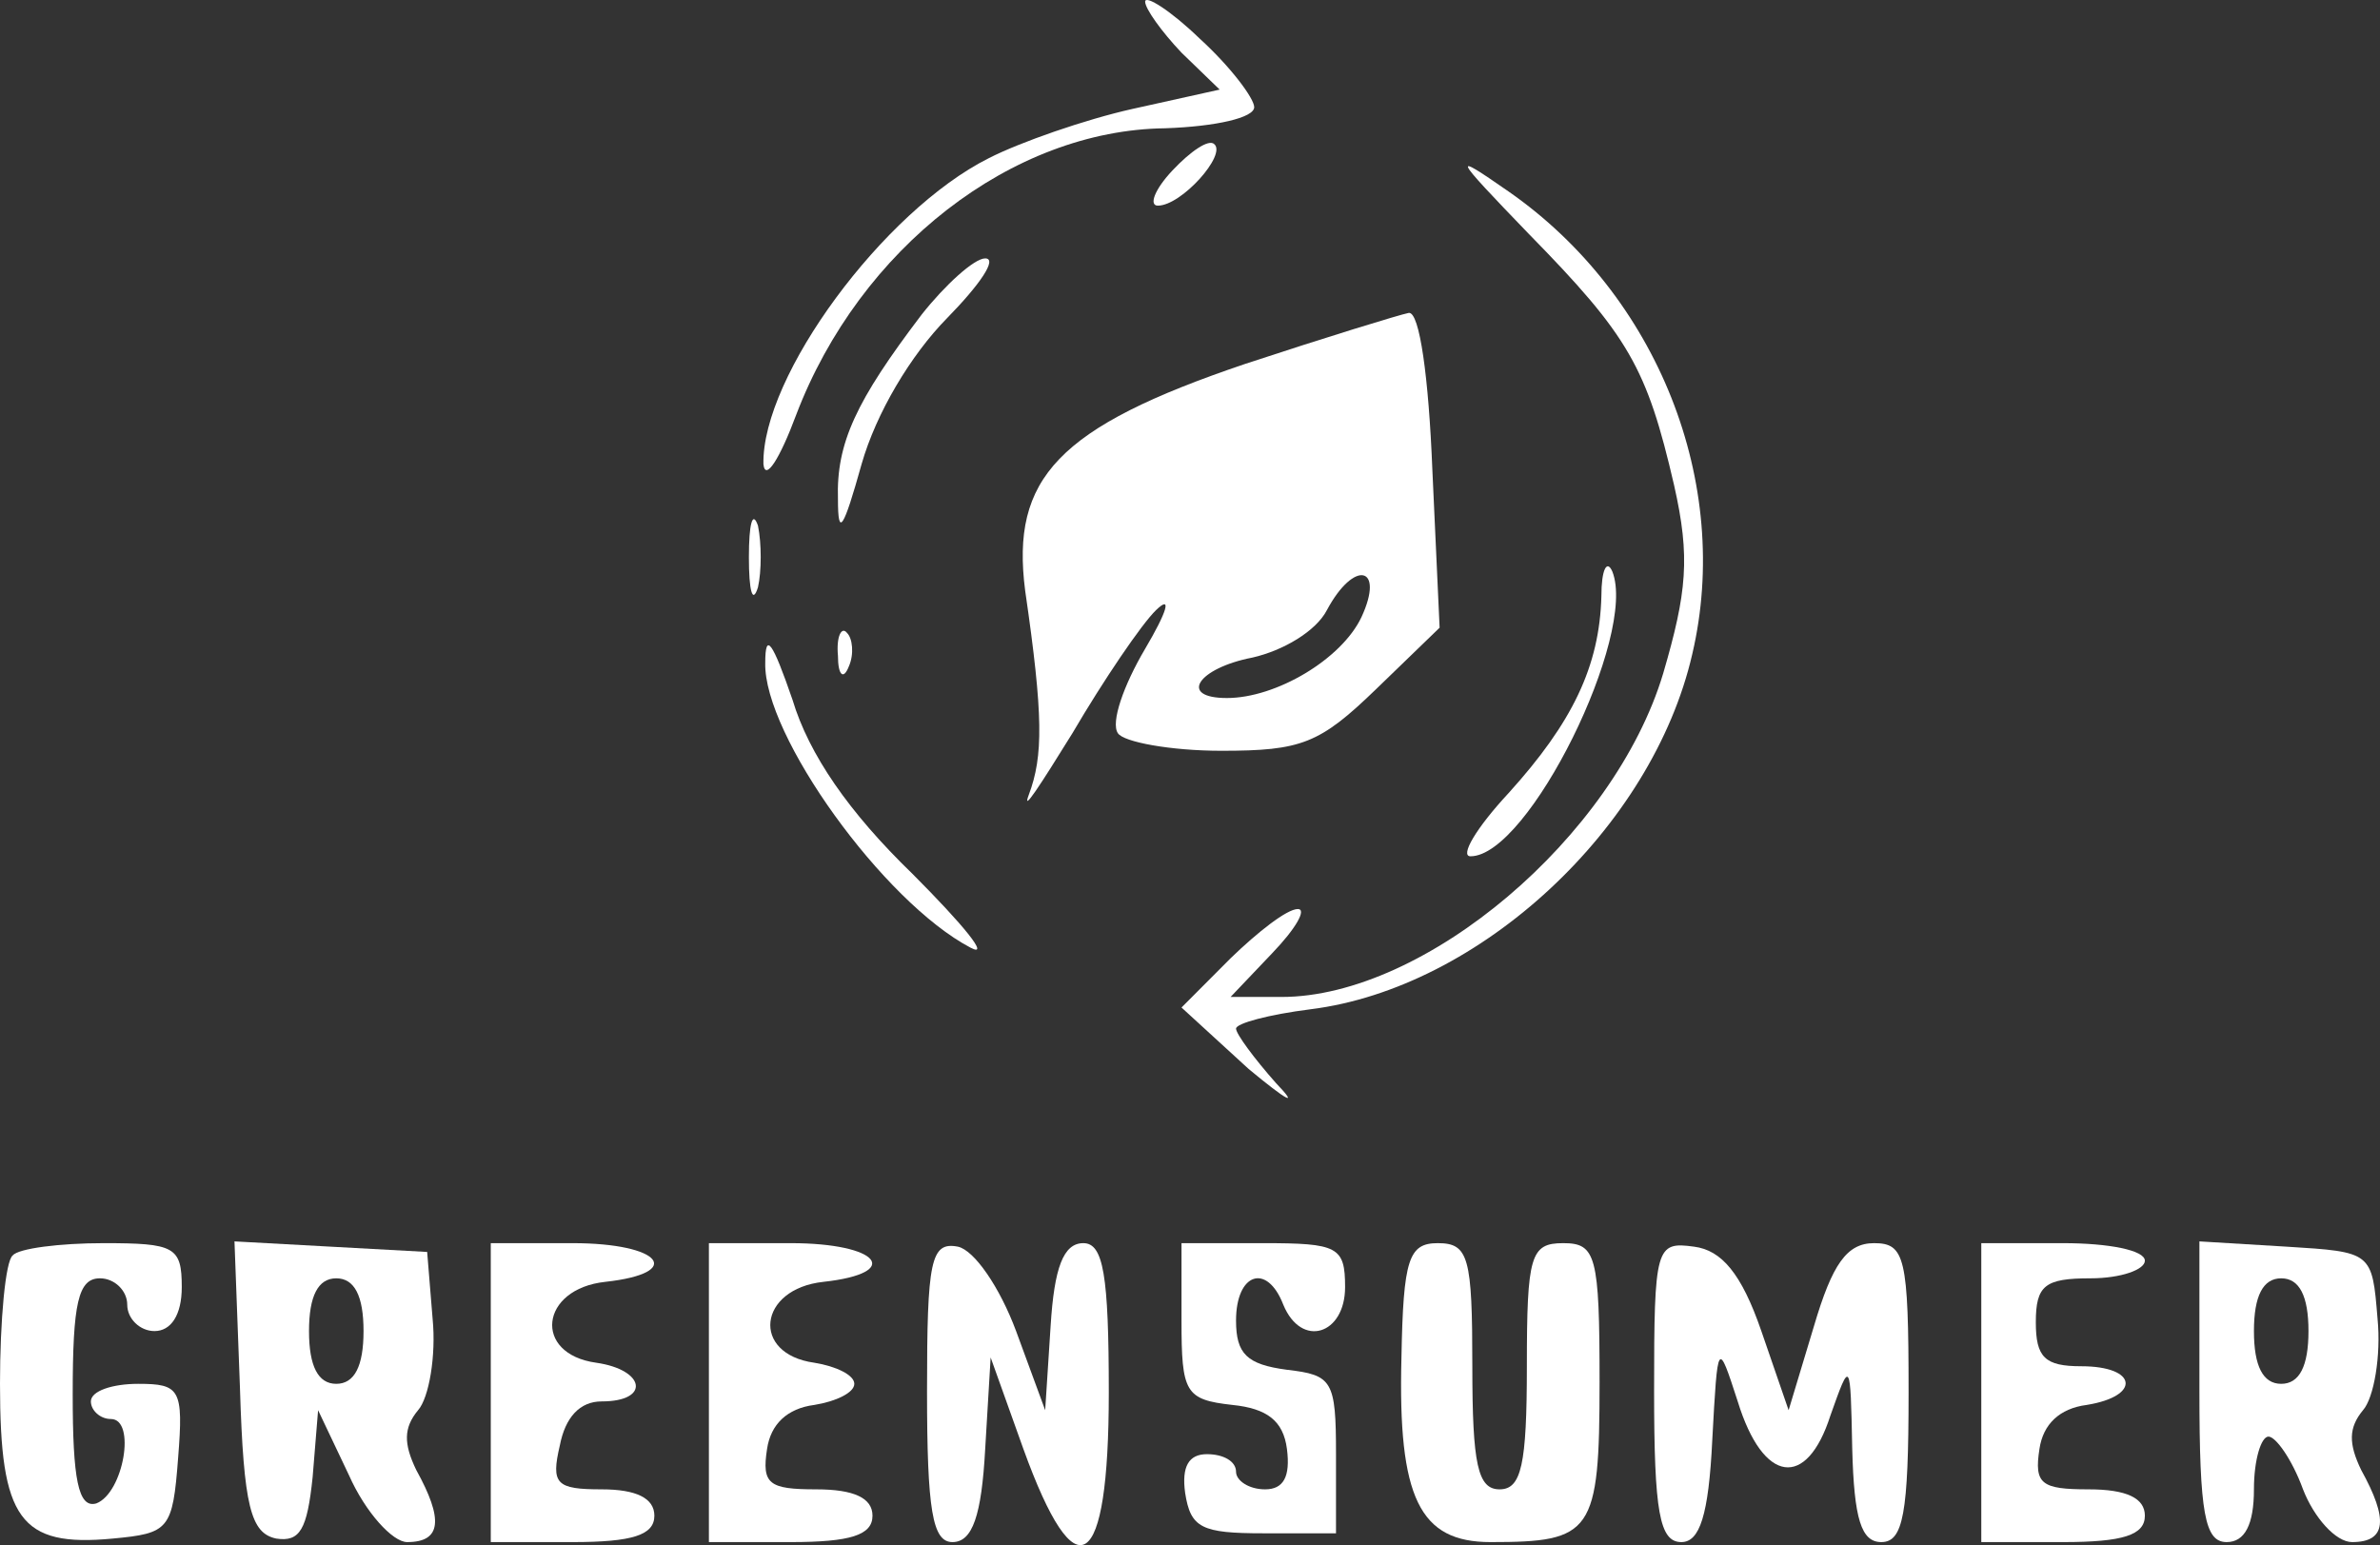<svg width="268" height="174" viewBox="0 0 268 174" fill="none" xmlns="http://www.w3.org/2000/svg">
<rect x="0" y="0" width="268" height="174" fill="#333333" stroke="none"/>
<path d="M128.949 0.187C128.949 0.979 130.792 3.554 133.043 5.93L137.341 10.089L127.517 12.267C122.195 13.455 114.826 16.029 111.347 17.812C99.475 23.753 85.762 42.367 85.966 52.268C86.171 54.248 87.808 51.674 89.65 46.724C96.814 27.911 114.008 14.643 131.201 14.445C136.932 14.247 141.23 13.257 141.23 12.069C141.23 11.079 138.569 7.514 135.09 4.346C131.815 1.177 128.949 -0.605 128.949 0.187Z" fill="white"/>
<path d="M132.02 19.198C129.973 21.376 129.359 23.158 130.382 23.158C133.043 23.158 138.16 17.416 136.727 16.227C136.113 15.633 134.067 17.02 132.02 19.198Z" fill="white"/>
<path d="M172.137 26.327C183.395 37.812 185.442 41.377 188.512 54.645C190.354 62.764 189.945 66.724 187.284 75.833C181.757 94.25 160.47 112.27 144.301 112.27H138.569L143.277 107.32C145.938 104.547 147.166 102.369 146.143 102.369C144.915 102.369 141.64 104.943 138.569 107.914L133.043 113.458L140.616 120.389C144.915 123.954 146.347 124.746 143.687 121.973C141.23 119.201 139.184 116.429 139.184 115.835C139.184 115.241 142.868 114.25 147.575 113.656C166.611 111.28 186.056 93.26 190.559 73.655C195.062 54.447 186.67 33.258 169.886 21.574C163.336 17.02 163.541 17.416 172.137 26.327Z" fill="white"/>
<path d="M103.774 35.436C96.405 45.139 94.154 49.892 94.358 56.229C94.358 60.585 94.972 59.595 97.019 52.268C98.657 46.526 102.546 39.991 106.639 35.832C110.323 32.07 112.37 29.099 110.937 29.099C109.709 29.099 106.434 32.07 103.774 35.436Z" fill="white"/>
<path d="M140.207 40.981C119.125 48.11 113.803 53.852 115.44 66.526C117.487 80.586 117.487 85.141 115.85 89.497C115.031 91.675 117.078 88.507 120.762 82.566C124.242 76.626 128.54 70.289 130.178 68.704C132.02 66.922 131.406 68.903 128.949 73.061C126.493 77.22 125.06 81.378 125.879 82.566C126.493 83.556 131.815 84.547 137.546 84.547C146.552 84.547 148.599 83.754 154.944 77.616L162.108 70.685L161.289 52.862C160.88 42.565 159.856 35.04 158.628 35.238C157.605 35.436 149.213 38.01 140.207 40.981ZM153.307 69.497C151.055 74.249 143.687 78.606 138.16 78.606C132.634 78.606 134.885 75.239 141.026 74.051C144.505 73.259 148.19 71.081 149.418 68.704C152.488 62.962 155.967 63.754 153.307 69.497Z" fill="white"/>
<path d="M84.329 62.764C84.329 66.526 84.738 68.11 85.352 66.13C85.762 64.348 85.762 61.179 85.352 59.199C84.738 57.417 84.329 59.001 84.329 62.764Z" fill="white"/>
<path d="M180.325 67.12C180.12 75.041 177.05 81.378 169.886 89.299C166.202 93.26 164.359 96.428 165.588 96.428C172.137 96.428 184.418 71.477 181.553 64.348C180.939 62.962 180.325 64.15 180.325 67.12Z" fill="white"/>
<path d="M86.171 74.645C85.966 82.764 99.475 101.577 109.3 106.725C111.552 107.914 108.481 104.151 102.75 98.408C95.586 91.477 91.083 84.943 89.241 78.804C86.99 72.269 86.171 71.081 86.171 74.645Z" fill="white"/>
<path d="M94.358 73.853C94.358 76.031 94.972 76.626 95.586 75.041C96.2 73.655 95.996 71.873 95.382 71.279C94.768 70.487 94.154 71.675 94.358 73.853Z" fill="white"/>
<path d="M1.433 141.38C0.614 141.974 0 148.707 0 155.836C0 171.084 2.252 174.252 12.69 173.262C19.035 172.668 19.445 172.272 20.059 164.153C20.673 156.43 20.264 155.836 15.556 155.836C12.69 155.836 10.234 156.628 10.234 157.816C10.234 158.806 11.258 159.797 12.486 159.797C15.351 159.797 13.918 168.114 10.848 169.302C8.801 169.896 8.187 166.529 8.187 157.024C8.187 146.727 8.801 143.954 11.258 143.954C12.895 143.954 14.328 145.341 14.328 146.925C14.328 148.509 15.761 149.895 17.398 149.895C19.24 149.895 20.468 148.113 20.468 144.945C20.468 140.39 19.649 139.994 11.667 139.994C6.755 139.994 2.047 140.588 1.433 141.38Z" fill="white"/>
<path d="M27.018 156.232C27.427 169.698 28.246 172.668 31.112 173.262C33.773 173.658 34.591 172.272 35.205 166.331L35.819 158.806L39.299 166.133C41.141 170.292 44.211 173.658 45.849 173.658C49.738 173.658 49.942 171.084 46.872 165.539C45.439 162.569 45.439 160.787 47.077 158.806C48.305 157.42 49.124 152.668 48.714 148.509L48.1 140.984L37.252 140.39L26.404 139.796L27.018 156.232ZM40.936 149.895C40.936 153.856 39.913 155.836 37.866 155.836C35.819 155.836 34.796 153.856 34.796 149.895C34.796 145.935 35.819 143.954 37.866 143.954C39.913 143.954 40.936 145.935 40.936 149.895Z" fill="white"/>
<path d="M55.264 156.826V173.658H64.475C71.229 173.658 73.685 172.866 73.685 170.688C73.685 168.708 71.639 167.718 67.75 167.718C62.633 167.718 62.019 167.124 63.042 162.767C63.656 159.599 65.293 157.816 67.75 157.816C73.276 157.816 72.662 154.252 67.136 153.46C59.972 152.47 60.79 145.143 68.159 144.351C77.165 143.36 74.504 139.994 64.475 139.994H55.264V156.826Z" fill="white"/>
<path d="M79.826 156.826V173.658H89.037C95.791 173.658 98.247 172.866 98.247 170.688C98.247 168.708 96.2 167.718 91.902 167.718C86.58 167.718 85.762 167.124 86.376 163.163C86.785 160.391 88.627 158.608 91.697 158.212C94.154 157.816 96.2 156.826 96.2 155.836C96.2 154.846 94.154 153.856 91.697 153.46C84.534 152.47 85.352 145.143 92.721 144.351C101.727 143.36 99.066 139.994 89.037 139.994H79.826V156.826Z" fill="white"/>
<path d="M104.388 156.628C104.388 170.094 105.002 173.658 107.253 173.658C109.505 173.658 110.528 170.688 110.938 163.163L111.552 152.866L115.236 163.163C121.172 179.599 124.856 177.223 124.856 156.826C124.856 143.558 124.242 139.994 121.99 139.994C119.739 139.994 118.715 142.766 118.306 149.301L117.692 158.806L114.417 149.895C112.575 144.945 109.709 140.786 107.867 140.39C104.797 139.796 104.388 141.974 104.388 156.628Z" fill="white"/>
<path d="M133.043 148.707C133.043 156.826 133.452 157.618 138.774 158.212C142.663 158.608 144.505 159.995 144.915 163.163C145.324 166.331 144.505 167.718 142.458 167.718C140.616 167.718 139.184 166.728 139.184 165.737C139.184 164.549 137.751 163.757 135.909 163.757C133.862 163.757 133.043 165.143 133.452 168.114C134.066 172.074 135.295 172.668 142.254 172.668H150.441V163.757C150.441 155.44 150.032 154.846 144.915 154.252C140.412 153.658 139.184 152.47 139.184 148.707C139.184 143.36 142.663 142.172 144.505 146.925C146.552 151.876 151.464 150.291 151.464 144.945C151.464 140.39 150.646 139.994 142.254 139.994H133.043V148.707Z" fill="white"/>
<path d="M157.81 152.866C157.4 168.708 159.856 173.658 167.839 173.658C179.301 173.658 180.12 172.668 180.12 155.638C180.12 141.38 179.711 139.994 176.026 139.994C172.342 139.994 171.933 141.38 171.933 153.856C171.933 164.945 171.319 167.718 168.862 167.718C166.406 167.718 165.792 164.945 165.792 153.856C165.792 141.578 165.383 139.994 161.903 139.994C158.628 139.994 158.014 141.776 157.81 152.866Z" fill="white"/>
<path d="M186.26 156.628C186.26 170.292 186.874 173.658 189.331 173.658C191.377 173.658 192.401 170.688 192.81 162.173C193.424 150.885 193.424 150.885 195.676 157.816C198.541 167.124 203.454 167.718 206.115 159.401C208.366 153.064 208.366 153.064 208.571 163.163C208.775 171.084 209.594 173.658 211.846 173.658C214.302 173.658 214.916 170.49 214.916 156.826C214.916 141.578 214.506 139.994 211.027 139.994C207.957 139.994 206.319 142.37 204.272 149.301L201.407 158.806L198.337 149.895C196.085 143.36 193.834 140.786 190.763 140.39C186.465 139.796 186.26 140.39 186.26 156.628Z" fill="white"/>
<path d="M223.103 156.826V173.658H232.314C239.068 173.658 241.524 172.866 241.524 170.688C241.524 168.708 239.478 167.718 235.179 167.718C229.858 167.718 229.039 167.124 229.653 163.163C230.062 160.391 231.904 158.608 234.975 158.212C241.115 157.222 240.706 153.856 234.361 153.856C230.267 153.856 229.244 152.866 229.244 148.905C229.244 144.747 230.267 143.954 235.384 143.954C238.864 143.954 241.524 142.964 241.524 141.974C241.524 140.786 237.431 139.994 232.314 139.994H223.103V156.826Z" fill="white"/>
<path d="M247.665 156.628C247.665 170.49 248.279 173.658 250.735 173.658C252.782 173.658 253.805 171.678 253.805 167.718C253.805 164.351 254.624 161.777 255.443 161.777C256.262 161.777 258.104 164.351 259.332 167.718C260.56 170.886 263.016 173.658 264.858 173.658C268.747 173.658 268.952 171.084 265.882 165.539C264.449 162.569 264.449 160.787 266.086 158.806C267.314 157.42 268.133 152.668 267.724 148.509C267.11 140.984 267.11 140.984 257.49 140.39L247.665 139.796V156.628ZM259.946 149.895C259.946 153.856 258.922 155.836 256.876 155.836C254.829 155.836 253.805 153.856 253.805 149.895C253.805 145.935 254.829 143.954 256.876 143.954C258.922 143.954 259.946 145.935 259.946 149.895Z" fill="white"/>
</svg>
